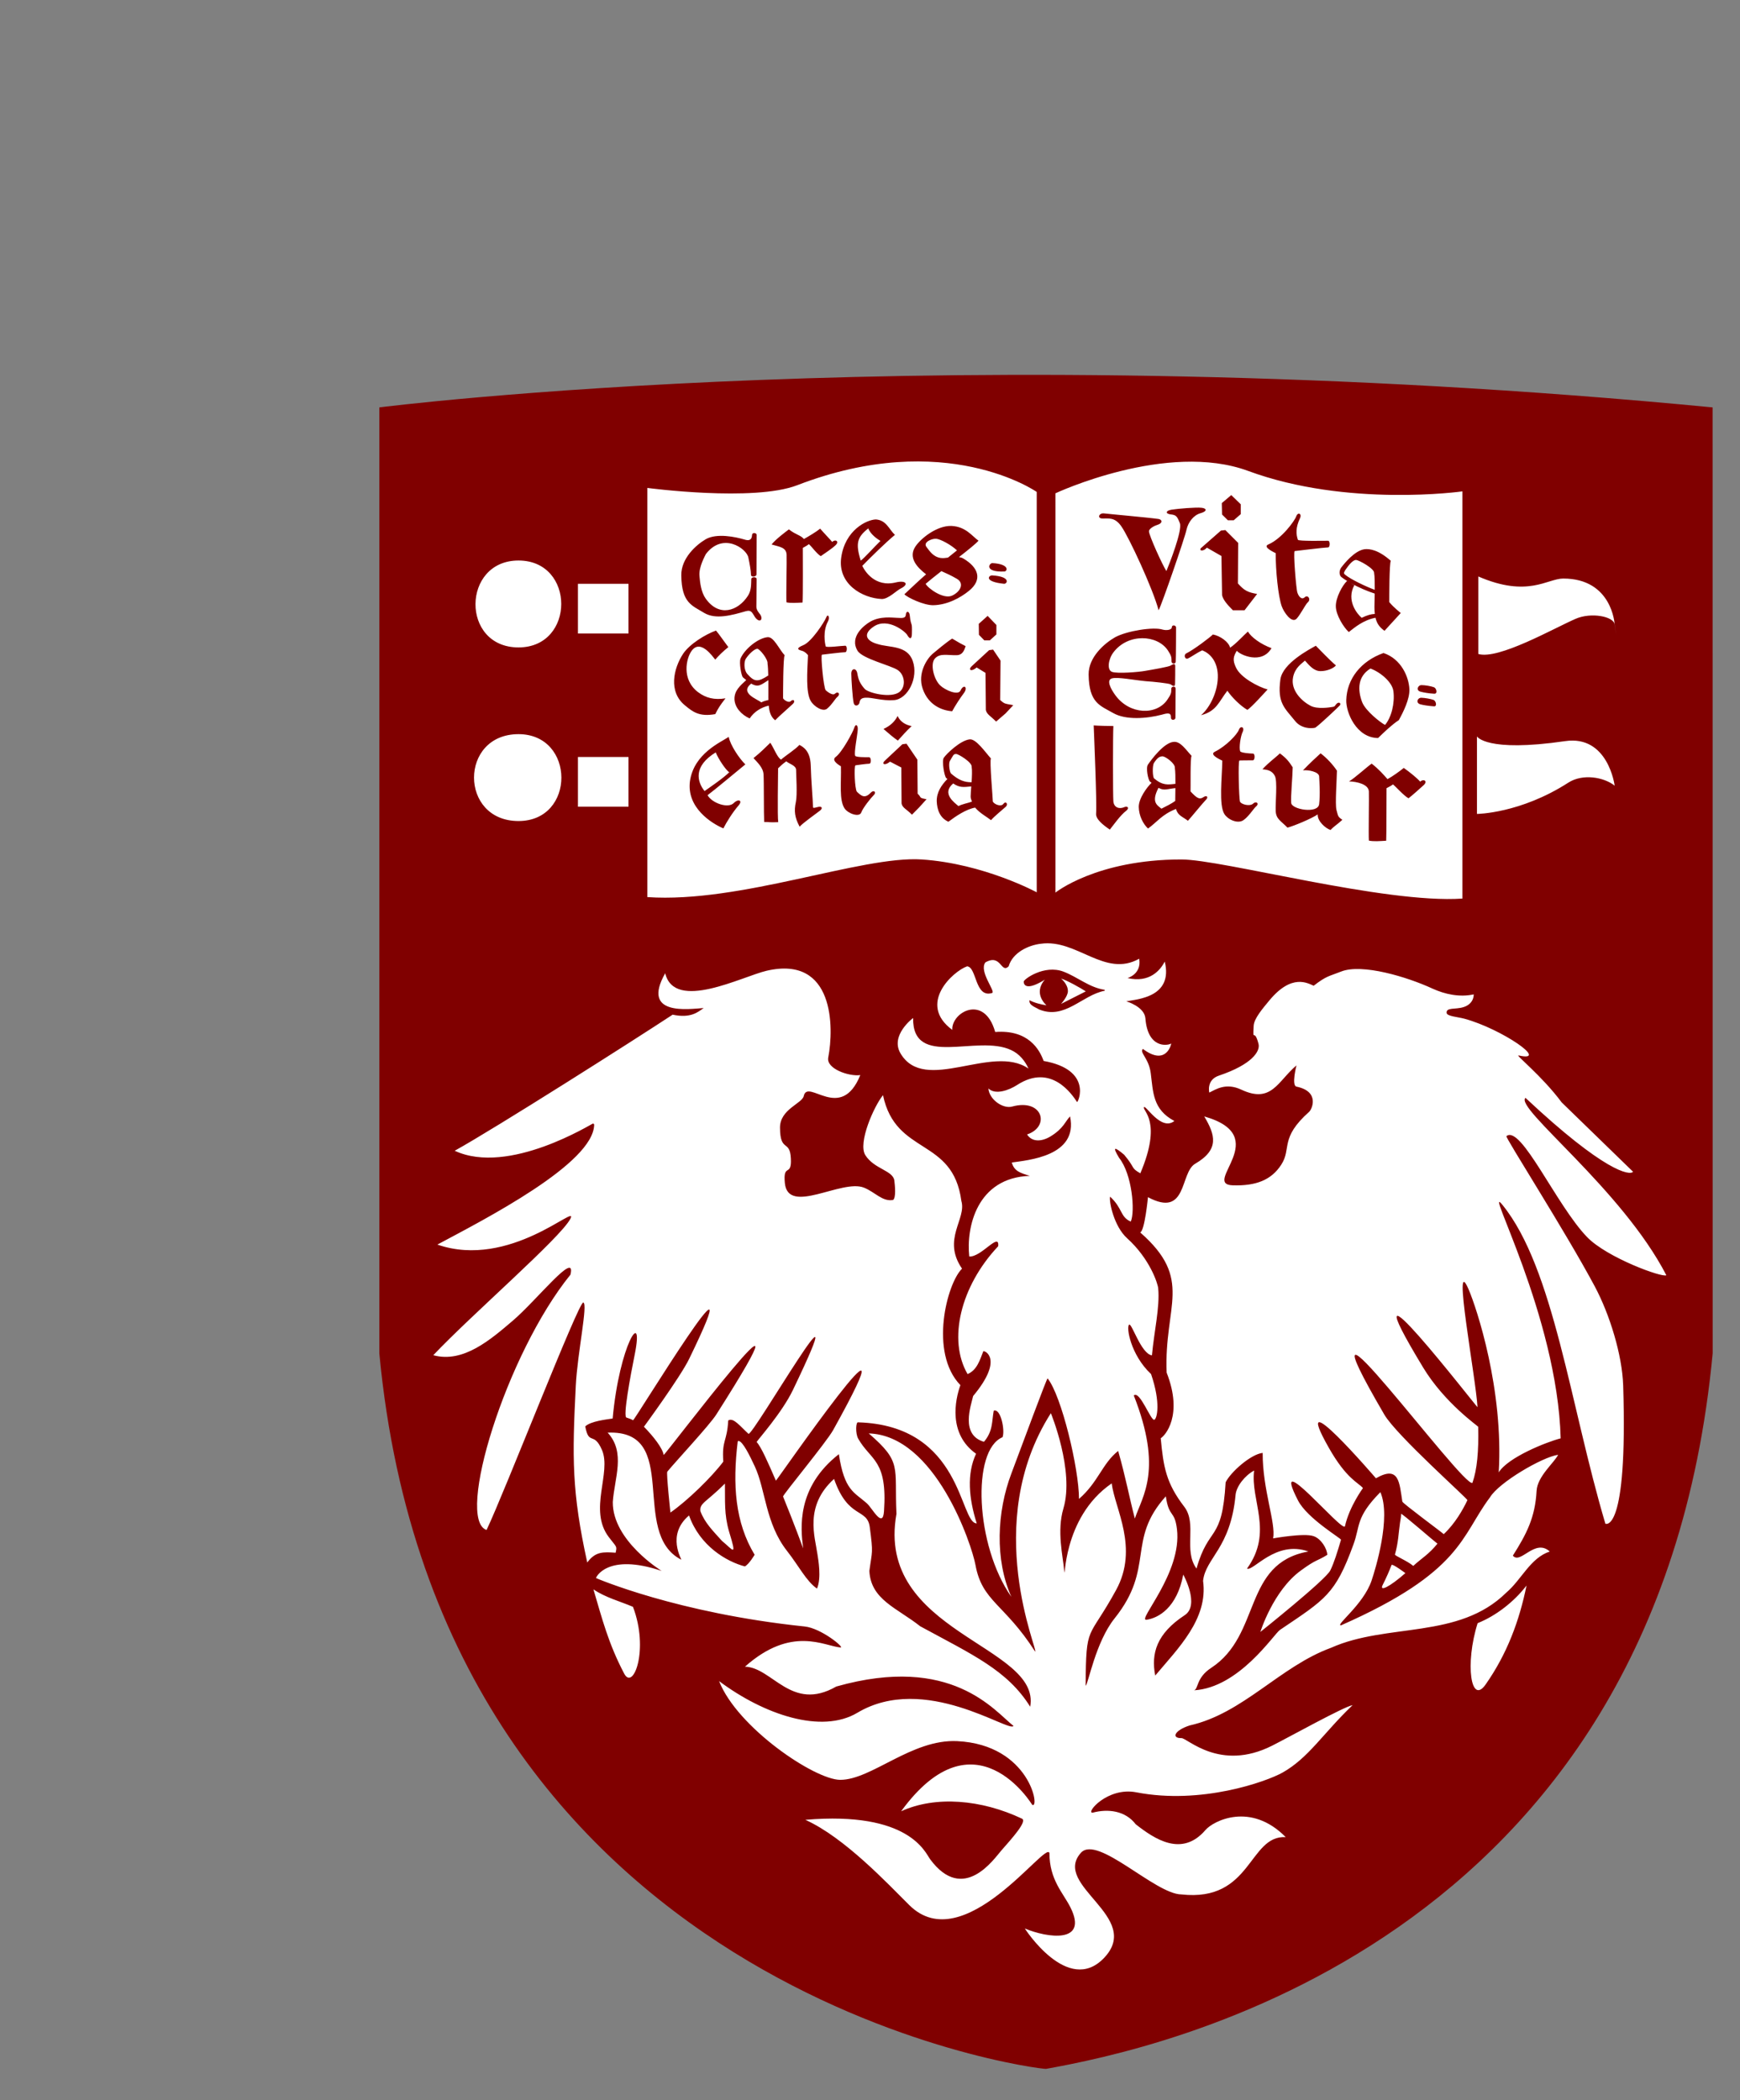 <?xml version="1.0" encoding="utf-8"?>
<!-- Generator: Adobe Illustrator 24.3.0, SVG Export Plug-In . SVG Version: 6.00 Build 0)  -->
<svg version="1.1" xmlns="http://www.w3.org/2000/svg" xmlns:xlink="http://www.w3.org/1999/xlink" x="0px" y="0px"
	 viewBox="-50 -50 522 630" style="enable-background:new 0 0 522 630;" xml:space="preserve">
<rect x="-50" y="-50" width="522" height="630" fill="#808080" stroke="none"/>
<style type="text/css">
	.st0{display:none;}
	.st1{display:inline;}
	.st2{fill:#FFFFFF;}
	.st3{fill:#737373;}
	.st4{fill:#800000;}
</style>
<g id="DOES_NOT_PRINT" class="st0">
	<rect x="0" class="st1" width="522" height="630"/>
</g>
<g id="White_Fill">
	<path class="st2" d="M462.43,73.48c-226.66-21.87-397.73,0-397.73,0s0,282.27,0,282.33c18.06,191.36,197.19,213.83,198.89,213.53
		c32-5.78,182.18-35.99,198.86-213.58L462.43,73.48z"/>
</g>
<g id="Shield">
	<path class="st4" d="M200.69,177.08c-1.61,1.21,1.9,2.9,1.59,2.81c0.13,4.98-0.59,10.1,1.1,12.63c1.07,1.57,4.42,2.73,4.99,1.22
		c0.56-1.52,3.1-4.61,3.67-5.13c1.05-0.93,0.13-1.78-0.76-0.87c-1.84,1.94-2.86,1.05-4.21-0.24c-0.65-0.74-0.9-7.71-0.43-7.92
		c0,0,3.36-0.49,4.17-0.49c0.62,0,0.57-1.94-0.08-1.94c-1.01,0-4.01,0.03-4.18-0.44c-0.38-0.96,0.6-5.66,0.77-7.77
		c0.14-1.48-0.66-1.96-1.06-0.58C205.82,169.73,202.6,175.7,200.69,177.08 M209.59,159.3c1.96-0.16,5.11,1.01,8.6,0.72
		c4.16-0.3,7.43-6.74,5.63-11.76c-1.67-4.76-6.98-3.92-10.55-5.06c-3.29-0.89-4.64-2.96-1.06-5.31c4.21-2.72,9.44,1.64,9.94,2.56
		c0.78,1.39,1.42,1.37,1.42-0.44c0.11-3.94-0.25-1.71-0.64-5.42c-0.13-1.32-1.1-1.44-1.19-0.17c-0.09,1.3-1.67,0.9-2.85,0.9
		c-1.21-0.02-4.73-0.56-7.76,1.13c-1.94,1.12-6.35,4.58-3.88,8.74c1.45,2.42,9.93,4.39,12.04,5.79c2.12,1.38,2.6,4.94,0.57,6.58
		c-2.53,2-9.39,0.31-10.44-0.9c-1.39-1.54-1.92-2.8-2.21-4.59c-0.29-1.83-1.82-1.67-1.82,0c0,1.66,0.39,7.37,0.69,8.7
		c0.27,1.39,1.67,0.93,1.79-0.12C208.02,159.66,208.67,159.37,209.59,159.3 M219.28,164.78c-0.76,1.5-1.99,2.87-4.23,3.89
		c1.36,1.19,3.14,2.72,4.31,3.49c1.34-1.5,2.58-2.89,4.13-4.35C221.96,167.51,220.18,166.74,219.28,164.78 M198.13,162.58
		c1.42-1.14,2.48-3.06,3.06-3.51c1.1-0.91,0.19-1.84-0.73-0.96c-0.74,0.72-2.68-0.96-2.76-1.08c-0.63-0.74-1.55-10.42-1.12-10.64
		c0,0,6.16-0.76,6.97-0.74c0.61,0.04,0.69-1.92,0.03-1.95c-1,0-5.7,0.65-5.87,0.19c-0.26-1.02-0.89-4.47,0.65-7.44
		c0.73-1.3-0.02-2.54-0.5-1.22c-0.54,1.35-4.4,7.34-6.9,8.32c-2.03,0.84-1.8,1.3-0.49,1.64c1.04,0.2,2.12,1.45,1.92,1.43
		c-0.21,4.96-0.69,11.09,0.85,13.69C194.21,161.95,196.9,163.65,198.13,162.58 M181.1,172.81c-1.55,1.46-2.78,2.8-5.05,4.6
		c1.06,1.21,2.85,2.74,3.01,4.83c0.14,2.11,0.06,11.88,0.19,14.33c1.66,0,1.37,0.18,4.22,0.06c-0.28-1.66-0.04-14.34-0.04-16.16
		c1.07-1.02,1.22-1.18,2.45-2.09c0.88,0.77,2.95,1.23,2.95,2.59c0,1.37,0.41,7.39-0.07,9.61c-0.6,2.71-0.33,4.67,1.13,7.41
		c1.11-1.24,5.27-4.14,6.17-4.87c0.89-0.76,0.43-1.35-0.72-1.03c-1.23,0.27-1.45,0.5-1.45-0.27c0-1.47-0.58-8.07-0.67-12.3
		c-0.15-4.23-2.22-5.47-3.4-6.06c-1.21,1.35-3.92,3.04-5.53,4.42C183.06,176.97,182.45,174.95,181.1,172.81 M164.72,175.7
		c0.72,1.84,3.02,5.34,4.06,5.96c-1.79,1.79-6.18,4.77-7.42,5.64C159.12,184.48,157.91,179.87,164.72,175.7 M156.99,184.3
		c-1.07,7.94,6.42,12.67,10.02,14.2c0.91-1.82,2.75-4.79,4.55-6.87c1.37-1.6-0.14-2.02-1.37-0.79c-1.66,1.82-6.61,0.09-7.92-2.3
		c2.39-1.8,8.62-7.02,11.34-9.24c-1.79-1.68-4.56-5.85-4.99-8.25C166.2,172.68,158.2,176.04,156.99,184.3 M154.93,146.12
		c-2.89,4.42-4.47,11.38,0.54,15.46c2.36,1.96,4.31,3.5,9.11,2.64c0.96-1.91,1.38-2.54,3.07-4.74c-3.31,0.54-5.87-0.06-8.29-1.89
		c-4.98-3.86-3.44-10.08-1.97-12.21c2.69-3.99,6.5,1.72,7.19,2.49c0.89-1.06,2.42-2.57,3.92-3.75c-1.49-1.97-2.7-3.79-3.7-4.97
		C161.61,140.3,156.93,143.16,154.93,146.12 M178.06,134.33c-0.38-0.49-1.11-1.28-1.15-2.27c0-0.65,0.08-7.47,0.08-8.33
		c0-0.8-1.61-0.72-1.61,0c-0.07,1.22,0.11,3.28-0.98,4.96c-2.99,4.64-8.69,6.54-12.7,0.86c-1.36-1.88-1.69-4.74-1.86-6.77
		c-0.27-2.72,1.79-6.24,1.91-6.56c5.1-6.68,12.18-1.73,12.75,1c0.38,1.81,0.79,4.03,0.79,5.2c-0.04,0.77,1.62,0.69,1.66-0.11
		c0-0.83,0.05-11.1,0.05-11.82c0.03-0.67-1.35-0.89-1.38,0c-0.08,1.62-1.04,1.76-2.28,1.36c-2.58-0.77-8.3-2-11.62-0.09
		c-2.93,1.72-7.41,5.75-7.33,10.83c0.09,8.34,3.24,9.04,6.9,11.29c3.43,2.02,8.16,0.71,12.49-0.54c1.72-0.47,1.93,0.61,2.75,1.84
		C177.93,137.04,179.06,135.84,178.06,134.33 M180.51,158.29c-0.02,0.61,0,1.13,0.01,1.69c-0.61,0.15-1.29,0.29-2.14,0.72
		c-1.15-0.97-6.61-2.76-3.03-5.64c2.19,1.29,3.04,0.28,5.16-1.02C180.53,155.88,180.51,157.63,180.51,158.29 M180.48,152.63
		c-3.14,2.04-4.14,1.97-6.3-0.47c-1.07-1.24-0.98-3.59-0.48-4.48c0.97-1.53,2.69-3.07,3.5-3.06c0.71,0.05,3.24,3.12,3.06,4.46
		C180.39,149.83,180.44,151.19,180.48,152.63 M180.26,141.14c-2.82,0.26-6.88,3.55-8.09,6.39c-0.49,1.13,0.21,5.22,0.72,5.67
		c0.37,0.32,0.66,0.54,0.98,0.8c-1.85,1.72-3.58,3.18-3.53,5.73c0.08,2.46,2.03,4.65,4.56,5.79c1.36-2.06,3.46-3.32,5.72-3.85
		c0.19,1.97,0.65,3.4,1.93,4.39c0.93-1.02,4.63-4.23,5.35-4.95c0.78-0.74,0.2-1.63-0.72-0.74c-0.54,0.5-1.87-0.25-2.26-0.89
		c0-1.07,0-12.39,0.48-12.91C183.72,144.77,182.13,140.93,180.26,141.14 M200.72,113.5c1.11-1.09-0.07-1.88-1.06-0.93
		c-0.73-0.88-2.61-2.81-3.61-3.99c-1.07,0.89-3.5,2.35-4.87,3.11c-1.07-1.22-2.38-1.22-4.51-2.89c-1.18,0.9-3.79,2.82-5.2,4.53
		c2.48,0.72,4.35,0.87,4.51,2.99c0.09,1.74-0.18,12.4-0.04,14.36c1.33,0.29,2.95,0.16,4.83,0.06c0.15-1.53,0.08-14.91,0.08-16.39
		c0.72-0.4,1.45-0.79,1.8-1.12c0.78,0.6,2.33,2.86,3.58,3.6C197.21,116.12,199.66,114.56,200.72,113.5 M208.22,118.18
		c-1.64-5.26-1.02-7.07,2.25-9.67c0.73,1.81,2.61,3.12,3.66,3.75C212.28,114.05,209.41,117.3,208.22,118.18 M218.85,124.69
		c-6.48,1.63-9.52-3.56-10.16-4.95c2.62-2.68,7.08-7.06,9.79-9.29c-1.79-1.65-2.53-4.39-5.72-4.63c-2.78,0.08-9.26,3.23-10.4,11.46
		c-1.09,7.9,6.33,12.17,12.2,12.41c1.96,0,4.41-2.54,5.62-3.13C222.79,125.28,221.82,124.01,218.85,124.69 M237.09,115.1
		c-0.39,0.31-1.5,1.21-2.7,2.17c-0.71,0.12-1.43,0.2-2.16,0.11c-2.22-0.31-3.29-1.99-4.31-3.33c-1.06-1.41,1.67-2.57,3.01-2.43
		C232.29,111.81,235.3,113.42,237.09,115.1 M232.42,121.32c1.48,0.67,2.97,1.33,4.61,2.29c2.36,1.34,1.15,3.88-1.4,5.06
		c-2.59,1.19-7.22-2.16-7.94-3.53C228.63,124.31,230.42,122.9,232.42,121.32 M243.55,112.19c-1.8-1.23-3.75-4.22-8.09-4.42
		c-4.36-0.17-9.28,3.76-10.88,6.24c-2.12,3.27,0.48,6.15,3.25,8.27c-1.77,1.52-4.24,3.86-6.52,5.99c0.91,0.99,5.9,3.35,8.7,3.28
		c4.24-0.09,8.15-2.28,10.56-4.22c4.4-3.48,2.88-7.18-1.6-9.8c-0.43-0.26-0.84-0.33-1.27-0.42
		C240.49,114.94,242.92,112.97,243.55,112.19 M248.93,137.49l-2.64-2.74l-2.66,2.39l0.05,3.29l1.62,1.67h1.65l1.97-1.79V137.49z
		 M247.75,118.92c-1.02-0.06-2.62,2.76,3.54,2.52C252.26,121.41,252.97,119.22,247.75,118.92 M247.67,122.61
		c-1.06-0.07-2.66,1.87,3.52,2.51C252.15,125.23,253.44,122.97,247.67,122.61 M251.69,163.99l2.29-2.46
		c-2.56-0.48-2.56-0.31-3.92-1.54l0.1-11.82l-2.23-3.3l-1.19,0.16l-5.14,4.74c-1.38,1.25-0.14,1.83,1.4,0.46l2.65,1.62l0.1,11.13
		c0.27,1.33,1.44,1.79,3.08,3.48L251.69,163.99z M235.96,185.02c1.91,1.29,3.01,1.12,5.42,0.89c-0.1,1.3-0.19,2.5-0.19,3.04
		c0,0.57,0.24,1.04,0.4,1.52c-1.25,0.45-2.83,0.71-4.06,1.33C236.42,190.83,232.34,188.04,235.96,185.02 M241.48,184.65
		c-2.09,0.04-3.88-0.6-6.16-2.6c-0.43-0.37-0.84-2.95-0.35-3.8c1-1.59,1-2.09,1.88-2.07c0.68,0,4.88,2.54,4.65,3.89
		C241.67,181.04,241.59,182.86,241.48,184.65 M234.22,183.67c-1.85,1.91-3.23,4.01-3.2,6.66c0.09,2.52,0.93,5.03,3.5,6.17
		c2.27-1.68,5.2-3.71,8.02-4.24c1.38,1.66,3.5,2.77,4.77,3.77c0.88-1.07,3.69-3.35,4.47-4.06c0.74-0.76,0-1.81-0.78-0.82
		c-0.6,0.91-2.58,0.25-3.15-0.68c0-1.08-1.03-12.42-0.57-12.94c-1.64-1.83-4.46-5.94-6.36-5.74c-2.76,0.28-6.89,4.23-7.78,5.52
		c-0.67,0.97,0.2,5.64,0.73,6.09C234.01,183.51,234.08,183.55,234.22,183.67 M226.83,156.68c1.73,4.9,5.79,6.45,8.82,6.68
		c0.9-1.68,2.57-4.23,3.49-5.41c1.36-1.81-0.02-2.89-0.98-0.81c-0.74,1.61-4.67-0.15-6.09-1.52c-1.91-1.78-3.1-6.46-1.58-8.1
		c1.54-1.66,3.75-0.9,6.6-0.98c1.88-0.09,2.28-1.83,2.6-2.71c-0.9-0.43-2.26-1.19-4.04-2.27c-1.84,1.17-4.66,3.58-5.89,4.59
		C228.24,147.44,225.11,151.9,226.83,156.68 M225.73,192.22l2.23-2.47c-2.51-0.46-1.34-0.44-2.67-1.66l-0.08-10.21l-3.26-4.79
		l-1.24,0.17l-5.11,4.78c-1.36,1.18-0.16,1.75,1.41,0.44l3.38,1.75l0.08,10.82c0.29,1.33,1.47,1.64,3.12,3.34L225.73,192.22z
		 M268.31,251.15c0,0,2.07-2.24,2.06-3.84c-0.01-2.17-2.05-3.75-2.05-3.75c1.76,0.5,5.93,2.85,7.42,3.83L268.31,251.15z
		 M281.41,247.2v-0.28c-4.58-0.66-8.17-3.86-12.36-5.45c-5.79-2.19-11.93,2.28-11.93,2.99c0,1.56,1.64,2.36,6.33-0.59
		c-3.67,4.25,0.5,7.7,0.5,7.7c-1.52-0.23-3.7-0.74-5.09-1.53c-0.28,1.53,1.83,2.1,2.84,2.76C269.46,256,274.58,248.52,281.41,247.2
		 M333.96,175.99c-1.19,1.22-3.28,2.62-5.23,4.78c1.62,0.12,2.96,0.46,3.74,2.02c0.8,1.54,0.13,8.03,0.24,10.53
		c0.13,2.43,1.6,2.94,3.53,4.95c1.92-0.49,7.28-2.73,9.08-3.97c-0.16,1.99,2.36,4.23,3.85,4.67c0.99-1.09,2.08-1.69,3.54-3.05
		c-1.43-0.96-1.24-1.08-1.78-2.99c-0.42-1.83,0.1-8.77,0.15-11.74c-1.13-1.72-3-3.78-4.9-5.21c-1.35,1.23-3.16,2.88-5.29,5.11
		c1.58-0.21,4.7,0.42,4.85,1.75c0.09,1.72,0.36,5.48,0,8.4c-0.35,2.94-8.27,1.59-8.38-0.39c-0.17-2.04,0.41-7.9,0.45-10.67
		C336.7,178.48,336.04,177.54,333.96,175.99 M337.92,153.16c0.58-2.92,2.63-4.12,3.57-4.99c1.33,1.48,2.67,3.15,4.67,3.15
		c1.95,0.02,3.99-0.89,4.62-1.71c-1.61-1.3-5.29-5.17-6.03-5.9c-1.86,1.04-9.95,5.24-10.63,10.08c-0.98,7.15,1.28,8.58,4.42,12.5
		c1.77,2.23,4.73,2.34,6.06,1.99c1.45-1,6.74-6.03,7.33-6.66c0.53-0.62-0.24-1.18-0.9-0.55c-0.65,0.6-0.39,0.86-1.27,0.99
		c-0.9,0.15-4.5,0.75-6.6-0.34C340.55,160.34,337.13,157.11,337.92,153.16 M315.34,152.38c0.19,4.82-2.32,9.88-5.04,12.17
		c4.71-1.22,5.33-4.04,7.91-7.35c1.43,2.11,4.07,4.65,6.01,5.75c1.36-0.9,5.22-5.23,6.06-6.13c-2.78-0.74-8.15-3.58-9.49-6.58
		c-1.06-2.22-0.8-3.28,0.25-5.03c0.94,1.23,7.47,4.24,10.41-0.78c-3.21-1.17-6.1-3.28-7.08-4.98c-0.86,0.71-3.73,3.84-5.35,4.84
		c-0.37-1.72-3.01-3.58-5.16-3.96c-0.69,0.75-5.74,4.59-8.04,5.71c-0.71,0.34-0.44,1.88,0.55,1.49c0.94-0.41,2.49-1.59,4.3-2.45
		C312.76,145.9,315.13,148.02,315.34,152.38 M314.42,175.52c-1.93,0.96,2.57,2.74,2.27,2.66c-0.07,5.09-1.1,13.42,0.66,16.07
		c1.08,1.62,3.54,2.68,5.19,2.04c1.58-0.63,3.6-3.79,4.2-4.31c1.18-0.88,0.17-1.82-0.8-0.91c-0.97,0.91-3.61,0.26-3.96-0.65
		c-0.28-0.95-0.61-12.07-0.15-12.3c0,0,3.18-0.07,4.02-0.04c0.67,0,0.71-2.02,0.06-2.02c-1.16-0.02-3.71-0.25-3.86-0.71
		c-0.38-1.05,0.09-4.43,0.75-5.81c0.68-1.39-0.61-2-1.13-0.64C321.14,170.35,317.8,173.86,314.42,175.52 M296.19,178.86
		c1.08-1.66,1.76-1.98,2.63-1.98c0.79,0.05,3.8,2.12,3.64,3.52c0.15,0.91,0.18,2.8,0.17,4.73c-2.26,0.27-3.85,0.53-6.39-1.61
		C295.78,183.16,295.65,179.73,296.19,178.86 M297.55,186.33c1.66,0.93,2.5,0.35,5.07,0.08c-0.01,1.62-0.05,3.08-0.05,3.86
		c-1.14,0.81-2.54,1.52-4.14,2.32C297.15,191.53,295.28,190.64,297.55,186.33 M295.47,184.82c-1.39,1.32-3.89,4.73-3.84,7.26
		c0.04,2.58,1.28,5.06,2.77,6.46c2.56-1.78,4.16-4.24,8.4-5.87c0.53,1.98,1.93,2.28,3.58,3.54c1-1.08,4.61-5.52,5.4-6.29
		c0.8-0.76,0.34-1.54-0.8-0.76c-1.13,0.76-1.92,0.29-3.82-1.75c0.07-1.11-0.13-10.16,0.32-10.66c-1.74-1.86-3.33-4.4-5.37-4.21
		c-2.98,0.24-6.76,5.43-7.7,6.78c-0.74,0.97,0.04,4.69,0.6,5.16C295.2,184.64,295.29,184.66,295.47,184.82 M278.11,167.61
		c0.09,2.45,0.99,23.49,0.72,26.42c-0.17,1.67,2.07,3.44,4.12,4.83c0.99-1.21,3.16-4.35,4.94-5.67c1.05-0.87,0.32-1.43-0.49-1.11
		c-1.61,0.75-3.23,0.17-3.39-1.7c-0.15-1.87-0.15-19.98,0-22.59C282.77,167.79,279.27,167.72,278.11,167.61 M276.59,152.34
		c0.09,8.61,3.51,9.33,7.43,11.59c3.71,2.1,9.93,1.67,14.6,0.44c1.77-0.52,2.73-0.62,2.67,0.91c0,0.95,1.34,0.75,1.34,0.04
		c0-0.71,0.06-7.92,0.06-8.72c0-0.9-1.3-0.77-1.3,0c0,1.21,0,1.56-1.18,3.28c-3.21,4.75-11.25,4.56-15.55-1.25
		c-1.47-1.98-2.81-4.62-1.11-5.12c1.69-0.52,6.87,0.55,10.28,0.84c2.05,0.13,6.78,0.61,7.37,0.95c0.52,0.39,1.32,0.89,1.32-0.14
		c0.05-1.01,0.05-4.33,0.05-5.35c0-0.99-0.77-0.52-1.35-0.17c-0.58,0.41-5.62,1.25-7.64,1.6c-2.03,0.38-8.28,0.88-9.93,0.32
		c-1.68-0.56-1.12-3.93,0.38-5.87c4.36-5.77,13.16-5.36,16.34-0.57c1.09,1.67,1.09,2.06,1.09,3.32c0,0.75,1.26,0.84,1.26,0
		c0.08-0.81,0.1-9.53,0.1-10.22c0-0.68-1.28-0.93-1.28,0c0,0.64-1.4,1.01-2.78,0.64c-2.73-0.87-10.7,0.37-14.25,2.31
		C281.36,142.97,276.52,147.13,276.59,152.34 M310.44,102.32c-1.62-0.19-6.98,0.26-8.91,0.56c-1.93,0.3-1.93,1.24-0.32,1.43
		c1.6,0.17,1.91,0.5,2.76,2.66c0.77,2.17-3.09,12.02-4.05,14.34c-1.13-1.69-5.23-10.7-5.23-11.92c0-0.87,1.81-1.75,2.58-1.96
		c1.52-0.47,1.48-1.51,0.34-1.74c-3.21-0.46-14.49-1.45-16.48-1.69c-1.44-0.13-2.1,1.54-0.35,1.54c1.81,0.05,3.69-0.49,5.66,2.41
		c2.28,3.27,9.43,18.65,11.14,25.11c0.84-1.35,7.98-22.04,8.39-24.24c0.51-2.14,2.02-4.23,4.12-4.85
		C312.25,103.39,312.05,102.47,310.44,102.32 M320.11,106.07l2.12-1.84v-2.95l-2.85-2.77l-2.84,2.41l0.07,3.41l1.75,1.74H320.11z
		 M323.37,133.06l3.77-4.89c-2.74-0.47-3.86-0.98-5.77-3.16l0.08-12.15l-3.85-3.85l-1.32,0.15l-6.04,5.3
		c-0.62,0.92,1,0.92,1.81-0.18l4.38,2.51l0.19,11.76c0.34,1.41,1.5,2.77,3.24,4.51H323.37z M348.43,112.21
		c-1.15,0-8.86,0.16-9.06-0.28c-0.57-1.65-0.71-3.66,0.62-6.46c0.66-1.39-0.62-1.98-1.12-0.58c-0.48,1.37-4.35,6.7-8.36,8.43
		c-2.06,0.81,2.51,2.71,2.2,2.62c-0.02,5.14,0.72,12.85,1.81,15.94c0.68,1.84,2.77,4.83,4.21,3.92c0.93-0.58,2.95-4.58,3.58-5.09
		c1.11-0.9,0.02-2.45-0.91-1.52c-1.04,0.9-1.91-0.51-2.19-1.45c-0.35-0.91-1.29-12.21-0.81-12.43c0,0,9.12-1.1,10.03-1.1
		C349.05,114.21,349.08,112.21,348.43,112.21 M362.45,134.16c-1.25,0.07-2.34,0.4-3.94,1.17c-1.31-1.07-4.72-5.19-2.21-9.79
		c-0.35-0.21-0.71-0.39-1.04-0.6c2.32,1.3,5.02,2.43,7.15,3.12c-0.03,1.83-0.08,3.49-0.08,4.08
		C362.32,132.91,362.38,133.54,362.45,134.16 M362.42,126.93c-2.4-0.86-7.14-3.09-8.86-4.51c-0.46-0.36-0.5-0.57,0.06-1.46
		c1.09-1.62,2.34-3.04,3.21-2.98c0.75,0,5.57,2.58,5.41,3.94C362.41,122.87,362.43,124.89,362.42,126.93 M365.35,139.23l4.88-5.34
		c0,0-2.17-1.7-3.45-3.28c0-1.11,0-11.8,0.47-12.37c-3.67-3.27-6.34-3.68-7.93-3.48c-2.97,0.45-6.01,4.26-6.98,5.53
		c-0.7,1.01-0.52,2.28,0,2.75c0.59,0.48,1.36,0.97,2.17,1.46c-0.14-0.08-0.27-0.16-0.41-0.22c-1.4,1.31-3.42,5.07-3.35,7.63
		c0.03,2.57,2.34,6.3,3.89,7.69c1.72-1.33,4.27-3.56,8.01-4.29C363.07,137.12,363.93,138.21,365.35,139.23 M365.52,167.46
		c-1.26-0.62-5.84-4.15-6.89-6.86c-1.37-3.65-1.37-7.69,2.51-10.06c3.03,1.12,6.57,4.1,6.89,6.84
		C368.47,160.95,367.44,165.16,365.52,167.46 M369.65,166.02c1.33-2.41,3.29-6.31,3.17-9.28c-0.17-3.65-2.42-9.06-7.77-10.85
		c-6.79,2.42-10.99,7.77-11.17,14.11c-0.13,3.7,3.03,11.34,9.54,11.39C365.42,169.46,367.54,167.41,369.65,166.02 M376.05,184.48
		c-0.8-0.95-2.97-2.75-4.92-4.12c-1.12,0.92-3.42,2.59-4.88,3.36c-1.09-1.23-2.54-2.93-4.75-4.65c-1.33,0.91-5.17,4.41-6.79,5.33
		c2.34,0.06,5.82,0.83,5.95,3c0.08,1.76-0.13,12.75,0,14.76c1.43,0.3,3.12,0.16,5.2,0.04c0.1-1.56,0.07-14.22,0.1-15.76
		c0.7-0.39,1.52-0.78,1.93-1.14c0.8,0.6,3.25,3.41,4.67,4.17c0.97-0.75,3.5-2.97,4.62-4.02
		C378.35,184.28,377.08,183.53,376.05,184.48 M376.05,161.26c0.88,0.26,2.47,0.5,4.11,0.62c1.03,0.13,0.69-1.59-0.1-1.92
		c-0.8-0.29-2.57-0.63-3.66-0.65C375.22,159.31,374.67,160.83,376.05,161.26 M380.2,156.16c-0.85-0.32-2.62-0.64-3.75-0.64
		c-1.12,0-1.72,1.59-0.32,1.96c0.89,0.25,2.54,0.54,4.12,0.62C381.34,158.19,380.99,156.49,380.2,156.16 M407.96,425.62
		c-2.17,10.63-5.83,20.47-12.23,29.62c-4.47,6.49-6.29-6.12-2.44-18.33C398.78,434.72,404.24,430.48,407.96,425.62 M401.87,427.76
		c-14.28,14.1-35.69,9-52.56,16.54c-15.29,5.58-26.37,19.71-42.4,23.29c-4.71,1.52-5.49,3.88-2.48,3.8
		c1.76-0.05,11.53,10.15,27.17,2.29c5.22-2.63,21.44-11.67,24.18-12.18c-8.78,8.36-13.18,15.83-21.03,20.24
		c-4.8,2.69-24.36,9.7-43.87,5.91c-8.64-1.69-15.3,6.29-13.09,6.11c4.62-1.23,9.81-0.61,12.93,3.48c5.66,4.43,13.86,9.96,20.92,1.72
		c2.34-2.73,13.55-8.54,24.07,2.13c-11.2-0.58-10.08,19.55-31.3,17.19c-7.86-0.05-25.21-18.02-30.15-12.47
		c-8.77,9.85,18.84,19.21,6.88,31.6c-10.8,11.19-23.7-8.91-23.7-8.91c6.74,2.83,19.17,4.64,13.7-6.31
		c-2.17-4.35-6.31-8.26-6.31-16.31c-0.95-4-25.66,31.82-42.01,15.64c-6.42-6.36-19.43-20.31-31.22-25.62
		c31.21-2.66,35.96,9.84,37.45,11.84c9.98,13.47,19.21-0.21,21.33-2.61c3.25-3.7,7.85-8.79,6.22-9.57
		c-12.1-5.74-25.93-6.96-36.26-2.22c22.12-30.4,39.32-1.93,39.32-1.94c2.42,1.51-0.62-18.02-22.49-19.1
		c-13.66-0.67-25.69,11.62-35.1,11.61c-7.66-0.01-30.89-15.7-36.35-29.62c13.52,10.11,30.75,15.91,41.49,9.5
		c20.19-12.04,45.63,6.11,46.84,3.95c-5.65-4.42-18.5-21.64-53.17-11.82c-13.46,7.73-19.13-5.73-27.39-5.96
		c14.05-12.47,23.8-6.13,28.71-5.75c1.17,0-5.86-5.78-10.79-6.3c-38.32-3.99-62.59-14.52-62.59-14.52c-0.2,0,3.19-7.72,19.67-2.15
		c0,0-14.77-9.04-14.65-20.67c0.48-7.17,3.94-14.84-1.54-20.81c22.24-0.91,6.45,30.1,22.06,38.1c0.33,0.13-4.6-7.41,2.35-13.26
		c3.23,9.11,11.17,13.82,16.75,15.29c1.31-0.72,2.93-3.51,2.93-3.5c-5.88-9.72-6.65-21.04-5.07-34.01l0.23-0.13
		c1.27,0.06,3.41,4.46,4.91,7.69c3.24,6.98,3.16,17.01,9.63,25.28c3.58,4.56,5.8,9.11,9.01,11.32c1.39-3.23,0.36-8.78,0.14-10.26
		c-0.73-5.27-4.03-14.5,4.98-22.64c4.21,12.16,9.94,8.63,10.71,14.46c1.07,8.17,0.72,6.87-0.12,13.14
		c0.43,8.64,8.28,11.08,15.25,16.6c15.72,8.55,26.16,13.18,33,24.14c3.34-18.49-46.56-22.18-40.12-57.85
		c-0.67-14.25,1.77-15.44-8.32-24.14c20.02,0.59,30.93,33.46,32.02,39.45c2,11.02,8.69,11.6,17.88,25.97
		c1.32,0.48-16.43-38.29,4.74-71.49c0,0,7.13,17.25,3.77,28.56c-2.03,6.81-0.15,14.35,0.23,18.62c0.39,4.36-0.87-15.74,14.25-26.12
		c0.94,7.6,8.22,19.37,1.32,31.99c-8.4,15.35-9.01,9.83-9.14,28.71c0.76-0.33,2.93-13.02,8.7-20.22
		c12.18-15.22,3.48-23.41,15.36-36.6c0.95,6.59,2.63,3.98,3.34,9.86c1.59,13.19-12.17,27.61-9.13,27.17
		c3.5-0.5,9.13-3.54,11.02-13.55c0,0,5.07,9.14,0.43,12.18c-8.4,5.51-10.14,11.45-8.84,18.11c6.74-8.05,15.94-16.96,14.35-28.41
		c0.76-6.92,8.25-9.72,9.75-25.78c0.25-2.67,2.91-5.9,5.57-7.31c-1.17,9.02,5.85,18.35-2.13,29.4c1.82,0.97,8.56-8.61,18.41-5.12
		c-19.78,3.56-14.01,24.99-29.16,34.91c-4.57,2.99-3.79,6.35-5.15,6.73c13.53-0.76,23.96-16.88,25.77-18.11
		c13.6-9.19,16.57-10.6,22.01-25.51c2.13-5.67,0.58-8.17,8.12-15.82c3.31,7.54-1.5,23.17-2.64,26.54
		c-2.43,7.2-10.99,13.42-9.18,13.42c36.46-16.09,36-26.89,44.72-38.42c2.62-4.4,15.58-12.04,20.43-12.75
		c-1.18,2.41-6.22,6.45-6.46,10.81c-0.44,8.06-3.04,12.97-7.12,19.44c2.27,2.81,6.61-5.31,11.07-1.23
		C409.07,417.35,406.44,423.9,401.87,427.76 M368.49,416.32c1.05-3.78,1.05-6.38,1.54-9.72c0.22-1.43,0.25-1.26,0.32-2.46
		c0.02-0.4,10.3,8.55,10.88,8.92c-2.58,3.23-4.79,4.39-7.25,6.68C372.24,418.24,368.39,416.69,368.49,416.32 M371.61,421.9
		c-4.75,4.17-7.85,5.66-6.82,3.58c1.16-2.31,2.02-4.27,2.66-6C367.66,418.92,371.61,421.9,371.61,421.9 M418.2,381.47
		c-4.35,1.13-15.81,5.71-18.58,10.21c1.47-24.78-6.54-49.12-9.08-55c-4.97-11.45,2.22,26.65,2.71,35.42
		c0.01,0.39-41.13-52.87-16.29-11.85c6.44,10.63,16.49,17.57,16.5,17.75c0.17,7.4-0.33,12.84-1.73,16.81
		c-2.53,2.02-56.02-71.18-26.45-20.49c3.67,6.29,25.11,25.31,24.94,25.7c-1.36,2.89-3.77,7.09-7.1,10.19
		c-0.56-0.56-12.34-9.24-12.42-9.77c-0.89-5.66-0.93-11-7.92-6.99c0,0-26.35-30.68-14.15-9.18c5.33,9.41,8.83,10.44,10.26,12.12
		c0,0-4.09,5.54-5.4,11.43c-0.53,2.35-22.84-24.74-14.09-7.72c2.81,5.45,13.01,11.41,12.9,11.79c-1.04,3.54-2.1,6.98-3.22,9.22
		c-1.4,2.83-21,18.45-20.97,18.43c0,0,3.83-12.38,12.16-18.43c4.75-3.48,4.77-2.72,7.92-4.7c-0.07-1.83-1.83-4.82-4.11-5.6
		c-2.86-1.01-12.14,0.67-12.14,0.67c0.87-4.64-3.19-14.64-3.14-25.64c-3.5,0.35-9.62,5.75-11.11,8.82
		c-1.07,18.22-5.03,12.76-8.74,25.88c-4.03-5.5,0.28-13.4-3.67-18.55c-5.43-7.08-6.25-11.85-7.06-20.56
		c1.27-0.71,6.82-6.83,1.77-19.68c-0.82-20.2,8.2-27.92-7.93-42.05c1.36-0.44,2.33-10.56,2.33-10.57
		c11.89,6.34,9.53-7.34,14.16-10.03c7.35-4.27,6.02-8.69,2.72-14.2c21.03,5.98-0.95,20.36,8.57,20.67
		c6.9,0.21,11.53-1.54,14.53-6.18c3.19-4.91-0.55-7.91,8.37-15.87c0.89-0.8,3.26-6.11-3.81-7.56c-1.55-0.33,0.01-6.37,0.01-6.37
		c-5.66,4.79-7.45,11.54-16.55,7.28c-4.66-2.19-7.69-0.04-9.6,0.88c0,0-0.97-3.81,2.89-5.09c9.96-3.35,12.43-7.33,11.88-9.5
		c-1.34-5.18-1.75,0-1.46-5.45c0.12-2.17,2.64-5.11,4.73-7.63c6.76-8.15,11.54-5.1,13.27-4.38c3.93-3.04,4.62-2.82,8.27-4.27
		c6.26-2.46,19.82,1.62,27.4,5.14c3.68,1.67,8.07,2.66,12.35,1.72c-0.04,2.21-1.59,3.4-3.13,3.84c-2.37,0.74-5.19,0-5,1.73
		c0.1,1.01,3.35,1.19,5.37,1.74c11.22,3.07,25.77,13.13,16.22,11.01c-1.13-0.25,6.88,5.98,12.93,14.09l21.41,20.8
		c-0.98,1.19-8.5,0.11-32.28-22.17c-3.38,3.02,28.93,27.37,42.26,53.21c-1.15,0.8-17.77-5.25-23.76-11.43
		c-9.24-9.55-19.85-33.84-24.21-30.29c-0.52,0.2,17.56,28.35,26.49,45.05c4.51,8.45,8.22,20.56,8.53,29.68
		c1.43,44.97-5.34,41.52-5.34,41.52c-10.53-35.44-15.46-76.6-30.84-95.59C394.66,303.87,417.23,344.68,418.2,381.47 M434.82,140.49
		c-0.09-0.69-0.24-1.75-0.45-3.24c-0.32-2.32-7-3.67-11.71-1.61c-6.6,2.88-23.12,12.32-29.16,10.54v-23.25
		c14.88,6.45,20.69,0.62,25.47,0.62c14.69,0,15.42,13.7,15.42,13.7C434.59,138.74,434.72,139.79,434.82,140.49 M419.55,172.32
		c12.9-1.89,14.85,13.34,14.85,13.34h-0.03c-3.17-2.53-9.56-3.67-13.88-0.88c-14.41,9.28-27.4,9.38-27.4,9.38v-23.25
		C393.09,170.91,395.82,175.78,419.55,172.32 M388.73,219.55c-23.41,1.6-71.96-11.73-84.31-11.73c-25.47,0-37.79,9.94-37.79,9.94
		s0.03-115.61,0-119.78c0,0,33.47-15.69,57.82-6.71c29.82,11.01,64.28,6.13,64.28,6.13V219.55z M291.76,237.6
		c0.78,4.64-3.52,5.8-3.51,5.79c6.68,1.56,9.87-2.42,11.18-4.93c2.57,10.67-8.19,11.27-11.54,11.91c-0.01,0,5.45,1.57,5.73,5.12
		c0.71,9.02,6.51,8.25,7.76,7.54c-0.2,1.09-1.99,6.53-8.51,1.62c-1.11,1.09,1.78,2.78,2.35,7.25c0.74,5.66,0.55,10.91,7.09,14.37
		c-4.01,3.19-8.73-5.12-9.14-4.12c-0.46,1.11,5.57,4.16-1.07,19.82c-3.03-1.74-1.34-1.41-4.86-5.58c-2.69-2.25-3.75-2.76-1.5,0.95
		c3.91,4.9,4.84,16.09,3.49,19.11c-3.23-1.4-2.39-3.98-6.21-7.49c-0.35,1.5,1.17,8.92,5.1,12.47c6.81,6.14,9.21,13.56,9.34,15.02
		c0.54,5.58-1.22,12.93-1.88,20.13c-3.26-0.47-6.04-9.74-6.83-9.22c-0.96,0.63,0.41,9.07,6.57,14.83c2.98,8.71,1.78,13.38,0.99,13.7
		c-1.05,0.45-4.36-8.9-6.17-7.28c8.76,22.29,2.63,30.05,0.31,36.92c-1.81-7.04-2.73-12.31-5-20.28c-4.77,3.75-5.92,9.31-11.75,14.39
		c0-9.09-5.26-31.03-9.42-36.15c-0.19-0.23-7.53,19.67-10.87,28.53c-4.34,11.47-5.01,25.82,0,37
		c-10.82-15.38-11.98-44.03-2.65-47.89c0.81-2.05-0.56-8.79-2.64-7.95c-0.6,3.3-0.2,6.11-2.93,9.33c-7.16-2.09-3.9-10.83-3.25-13.73
		c9.29-11.15,3.49-13.72,3.05-13.43c-1,2.55-1.88,5.68-4.72,6.84c-5.96-10.25-2.14-26.32,9.18-38.34c0.48-4.48-5.07,3.34-8.67,3.07
		c-0.94-8.65,2.19-23.64,18.18-24.19c-3.05-0.9-4.68-1.45-5.43-4c4.83-0.72,19.99-1.87,17.49-13.83c-1.44,1.43-1.9,3.58-5.85,5.99
		c-2.66,1.62-5.55,1.76-7.05-0.58c7.03-2.33,4.71-10.88-4.47-8.37c-2.81,0.77-6.92-2.17-7.12-5.43c2.04,2.04,6.18,0.53,8.57-1.02
		c10.33-6.71,16.63,3,18.02,5.1c0.42,0,4.63-9.72-10.03-12.33c-1.23-3.42-4.58-9.45-14.53-8.69c-3.28-11.57-13.2-5.87-12.87-0.63
		c-10.55-7.76,0.18-17.56,4.44-19.07c2.95,0.24,2.3,9.59,7.48,8.01c1.25-0.37-4.03-6.44-2-9.18c4.75-2.72,4.65,3.48,6.99,1.17
		c1.16-4.06,5.83-6.33,9.67-6.77C273.05,231.58,281.42,243.39,291.76,237.6 M261.02,217.67c0,0-15.87-8.61-34.49-9.85
		c-18.01-1.19-54.39,13.19-82.32,11.29V96.37c0,0,31.85,4.23,44.94-0.81c44.49-17.16,71.87,2.01,71.87,2.01V217.67z M138.54,191.99
		h-15.16v-14.92h15.16V191.99z M138.54,140.04h-15.16v-14.91h15.16V140.04z M105.55,196.29c-17.79,0-17.79-26.06,0-26.06
		C122.65,170.23,122.76,196.29,105.55,196.29 M105.55,144.21c-17.39,0-17.02-26.07,0-26.07
		C122.65,118.14,122.65,144.21,105.55,144.21 M220.14,265.97c-3.17-5.42,3.79-10.59,3.79-10.59c-0.21,15.24,19.27,4.78,29.44,9.63
		c2.45,1.12,4.16,3.27,5.17,5.54C247.61,262.98,227.39,278.34,220.14,265.97 M167.48,395.04c0.09,5.22-0.29,9.09,1.24,14.4
		c2.47,8.01,1.23,5.54-2.13,2.79c-2.67-2.97-5.17-5.42-6.46-8.89C159.81,400.86,161.79,400.73,167.48,395.04 M128.25,287.31
		l-0.3-0.3c-0.35,0-25.32,15.75-41.54,8.19c12.08-6.68,53.94-33.28,65.38-40.82c5.41,1.16,7.59-0.78,9.31-1.99
		c-4.38,0.27-18.87,2.53-11.54-10.44c2.81,11.63,23.15,0.93,30.45-0.75c20.34-4.68,20.2,17.06,18.46,26.05
		c-0.65,3.35,6.23,5.73,9.62,5.25c-5.83,14.36-15.79,0.82-16.97,6.3c-0.48,2.22-7.15,3.97-7.12,9.48c0.04,7.54,2.99,3.42,3.26,9.26
		c0.3,5.66-2.41,1.25-1.8,7.38c0.98,9.72,17.06-1.3,23.71,1.34c3.32,1.31,5.53,4.29,8.77,3.7c0.94-0.78,0.52-4.46,0.37-5.77
		c-0.34-3.09-6.05-3.45-8.71-7.67c-2.31-3.67,2.63-14.74,5.3-17.99c3.84,18.26,20.96,12.53,23.51,31.74
		c1.61,5.43-5.88,11.47,0.2,20.3c-4.52,4.39-9.94,25.18-0.49,34.94c-1.6,4.42-3.71,14.62,4.7,20.58c-2.83,6.03-2.18,13.39,0.2,20.89
		c-5.23,0.02-4.19-29.38-35.58-30.31c-0.7-0.22-0.87,3.33,0.03,4.92c3.76,6.61,8.81,6.22,7.73,21.77c-0.37,5.32-3.49-0.93-5.15-2.4
		c-3.8-3.36-6.74-3.8-8.39-14.74c-12.75,10-11.5,22.1-10.71,28.26c0.01,0.01-2.81-7.67-6.03-15.55
		c-0.17-0.42,12.95-16.21,15.04-19.96c26.49-47.67-17.1,15.41-17.19,15.2c-2.35-5.43-4.4-10.11-5.78-11.6
		c0.33-0.66,7.61-8.77,10.89-15.61c20.48-42.66-12.17,14.2-13.34,13.15c-2.47-2.22-4.51-5-6.07-4c-0.37,6.55-1.93,5.66-1.48,12.35
		c-3.41,4.56-10.74,11.72-15.86,15.27c0,0-1.28-11.84-0.94-12.26c2.57-3.13,12.65-13.93,14.71-17.16
		c33.57-52.72-15.71,12.7-15.8,12.14c-0.35-2.08-3.05-5.53-5.92-8.46c0,0,10.88-14.83,13.56-20.34
		c20.42-41.99-16.41,18.61-16.82,18.39c-0.88-0.46-0.98-0.45-2-0.81c-1.03-0.35,1.12-12.09,2.55-19.17
		c2.76-13.99-4.65-2.71-6.67,19.46c-1.89,0.3-6.49,0.77-8.23,2.36c1.12,5.92,2.53,1.36,5.01,7.05c2.97,6.81-4.14,17.98,2.05,26.15
		c2.39,3.16,2.52,2.63,2.06,4.7c-3.8-0.27-6.11-0.35-8.51,2.94c-4.67-21.24-4.53-31.46-3.44-53.05c0.49-9.81,3.71-24.65,2.24-24.94
		c-1.4-0.27-23.64,57-29.01,68.23c-9.38-3.17,5.84-52.73,25.17-76.59c1.82-7.59-10.13,7.7-17.28,13.79
		c-6.55,5.58-14.84,12.86-23.87,10.37c11.6-12.27,38.19-35.22,41.15-40.96c2.48-4.92-18.14,15.3-39.93,7.78
		C95.3,315.81,128.2,299.01,128.25,287.31 M128.03,426.77c3.64,2.47,7.93,3.56,11.86,5.24c4.87,12.73,0.12,25.25-2.62,20.06
		C132.48,442.97,130.59,435.41,128.03,426.77 M463.8,355.95l-0.02-283.74c-227.94-21.98-399.98,0-399.98,0s0,283.72,0,283.78
		c18.17,192.34,198.31,214.93,200.02,214.62C296,564.81,447.03,534.45,463.8,355.95"/>
</g>
<g id="TMs" class="st0">
	<g class="st1">
		<path class="st4" d="M414.37,514.17h-6.22v-3.19h15.9v3.19h-6.22v16.41h-3.47V514.17z"/>
		<path class="st4" d="M427.69,510.98h3.67l5.96,9.27l5.96-9.27h3.67v19.6h-3.44v-14.06l-6.19,9.24h-0.11l-6.13-9.18v14h-3.39
			V510.98z"/>
	</g>
</g>
</svg>
